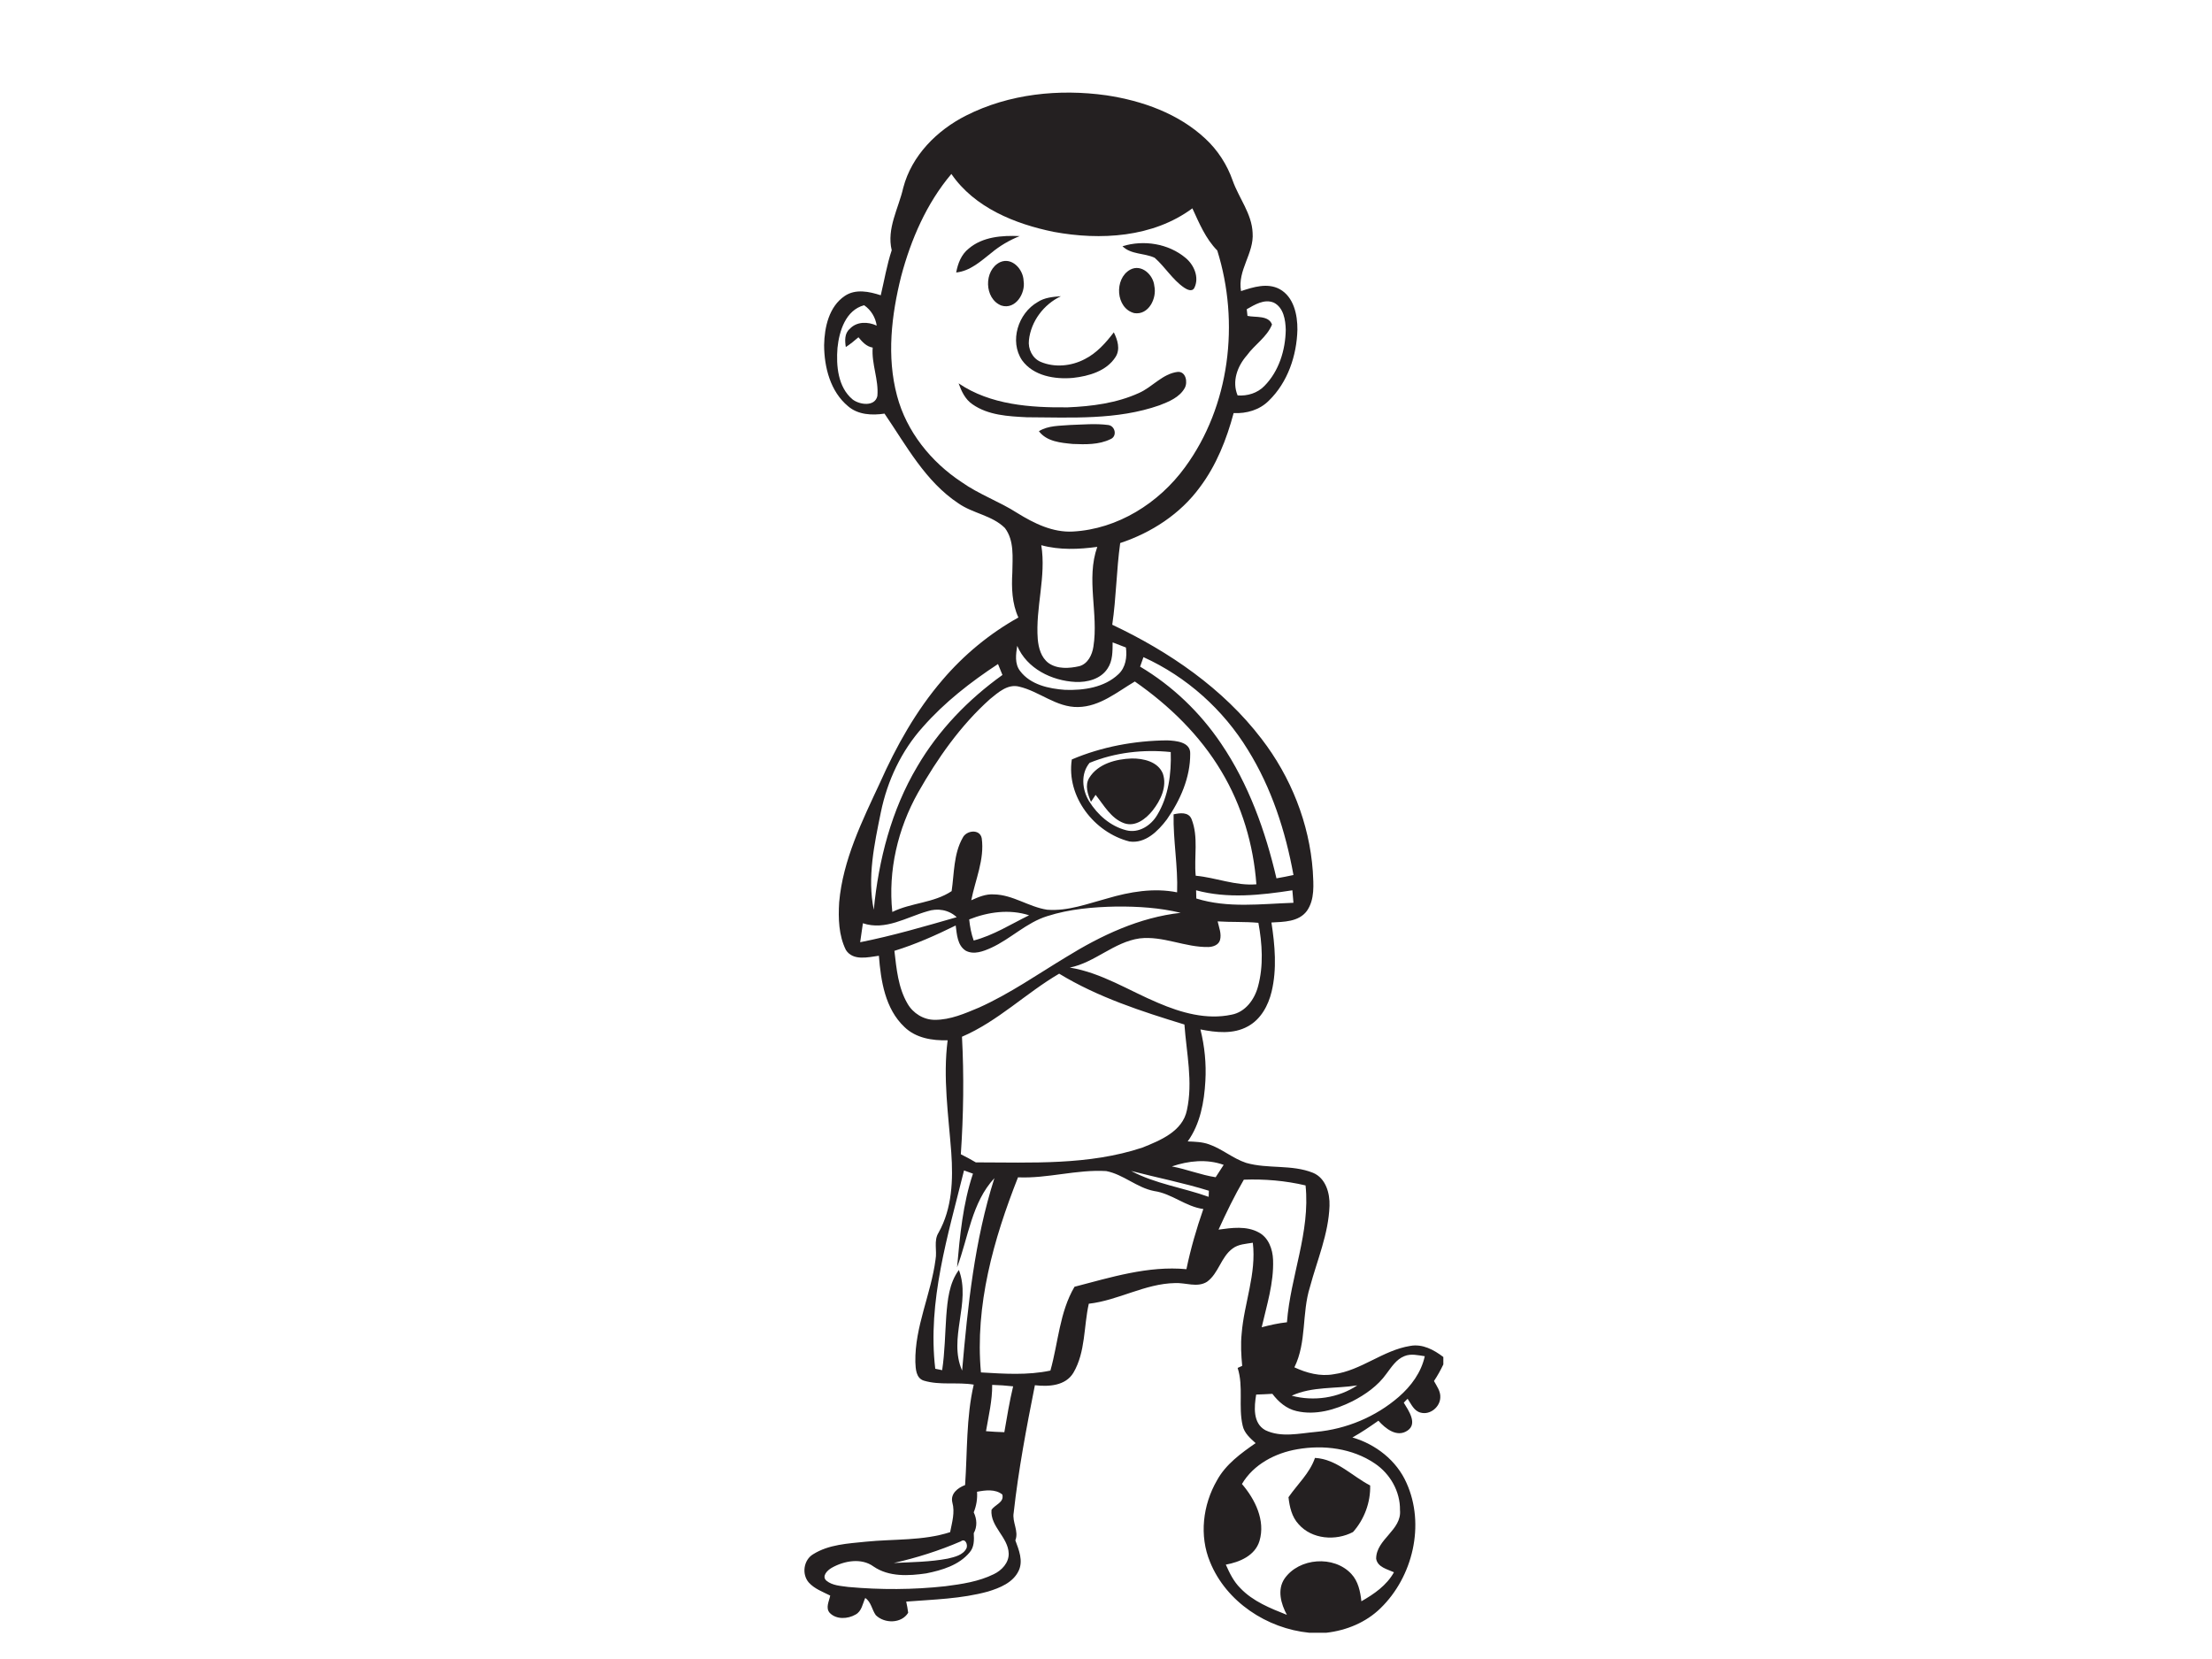 <?xml version="1.0" encoding="utf-8"?>
<!-- Generator: Adobe Illustrator 17.0.0, SVG Export Plug-In . SVG Version: 6.00 Build 0)  -->
<!DOCTYPE svg PUBLIC "-//W3C//DTD SVG 1.1//EN" "http://www.w3.org/Graphics/SVG/1.1/DTD/svg11.dtd">
<svg version="1.1" id="Layer_1" xmlns="http://www.w3.org/2000/svg" xmlns:xlink="http://www.w3.org/1999/xlink" x="0px" y="0px"
	 width="800px" height="600px" viewBox="0 0 800 600" enable-background="new 0 0 800 600" xml:space="preserve">
<path fill="#242021" d="M349.438,41.773c15.532-7.854,33.615-9.702,50.709-7.3c12.964,1.95,26.029,6.579,35.759,15.653
	c4.491,4.158,7.9,9.425,9.914,15.2c2.255,6.348,6.912,11.929,7.207,18.877c0.573,7.429-5.562,13.555-4.186,21.076
	c4.435-1.46,9.545-3.086,13.971-0.712c5.11,2.827,6.459,9.277,6.413,14.664c-0.231,9.36-3.502,19.053-10.321,25.669
	c-3.336,3.373-8.094,4.722-12.742,4.5c-2.55,9.517-6.246,18.877-12.206,26.805c-7.069,9.684-17.519,16.456-28.82,20.199
	c-1.368,9.804-1.423,19.746-2.874,29.54c20.596,9.739,40.055,23.017,53.999,41.275c10.589,13.74,17.288,30.52,18.535,47.863
	c0.259,4.805,0.776,10.238-2.162,14.396c-2.957,3.955-8.362,3.918-12.797,4.158c1.257,8.242,2.033,16.789,0.065,24.994
	c-1.201,5.027-3.909,10.044-8.602,12.576c-5.239,2.929-11.513,2.218-17.149,1.1c1.525,6.08,2.153,12.372,1.793,18.646
	c-0.425,7.614-1.848,15.542-6.394,21.862c2.578,0.102,5.221,0.157,7.688,1.044c4.768,1.645,8.658,5.137,13.463,6.717
	c7.882,2.255,16.475,0.49,24.163,3.585c4.62,1.904,6.145,7.383,5.978,11.966c-0.351,10.164-4.481,19.644-7.078,29.346
	c-2.994,9.48-1.127,19.94-5.627,29.041c4.426,2.061,9.351,3.391,14.257,2.495c9.924-1.358,17.796-8.676,27.637-10.238
	c4.444-0.822,8.565,1.404,11.975,4.01v2.689c-0.989,2.07-2.098,4.084-3.382,5.997c1.007,1.857,2.439,3.715,2.282,5.96
	c-0.102,3.447-3.705,6.422-7.124,5.461c-2.43-0.591-3.419-3.151-4.694-4.999c-0.471,0.462-0.942,0.915-1.386,1.414
	c1.7,2.8,5.119,7.605,1.312,10.109c-3.825,2.587-7.974-0.776-10.487-3.594c-3.058,2.134-6.135,4.26-9.406,6.061
	c8.436,2.449,15.967,8.307,19.561,16.438c6.801,15.061,2.328,33.929-9.379,45.304c-5.248,5.147-12.345,8.057-19.58,8.88h-6.255
	c-15.246-1.506-29.965-11.162-35.823-25.558c-3.973-9.526-2.633-20.679,2.476-29.513c3.169-5.831,8.667-9.804,13.989-13.5
	c-1.95-1.783-4.121-3.641-4.685-6.348c-1.608-6.856,0.379-14.063-1.811-20.855c0.416-0.185,1.238-0.554,1.645-0.748
	c-0.36-3.872-0.591-7.762-0.194-11.633c0.878-11.033,5.396-21.696,4.038-32.894c-2.495,0.416-5.221,0.499-7.309,2.088
	c-4.232,3.077-5.036,8.972-9.268,12.04c-3.52,2.208-7.743,0.259-11.578,0.462c-10.857,0.194-20.467,6.255-31.167,7.466
	c-1.866,8.279-1.146,17.417-5.553,24.939c-2.864,4.796-8.981,5.11-13.943,4.537c-3.04,15.283-5.951,30.621-7.669,46.117
	c-0.619,3.4,1.931,6.616,0.601,9.988c1.275,3.465,2.911,7.373,1.201,10.996c-2.033,4.297-6.819,6.209-11.088,7.512
	c-9.628,2.652-19.69,2.874-29.586,3.641c0.296,1.321,0.536,2.661,0.711,4.038c-2.43,3.973-8.575,3.964-11.707,0.869
	c-1.441-2.005-1.654-4.768-3.825-6.219c-0.933,2.07-1.266,4.833-3.511,6.006c-2.79,1.617-6.93,1.857-9.314-0.601
	c-1.635-1.83-0.222-4.26,0.166-6.274c-2.707-1.358-5.71-2.439-7.771-4.74c-2.615-3.031-1.848-8.187,1.626-10.229
	c5.655-3.539,12.576-3.844,19.034-4.518c10.155-1.026,20.642-0.268,30.474-3.446c0.693-3.567,1.811-7.152,0.795-10.783
	c-0.748-3.169,2.014-5.276,4.62-6.255c0.841-12.123,0.37-24.412,3.123-36.322c-5.969-0.989-12.188,0.314-18.027-1.432
	c-2.883-0.887-2.975-4.287-3.086-6.764c-0.222-12.77,5.673-24.542,7.3-37.034c0.61-3.234-0.748-6.81,1.1-9.739
	c4.925-8.769,5.294-19.164,4.592-28.958c-1.007-13.5-3.068-27.073-1.312-40.61c-5.535,0.157-11.504-0.785-15.625-4.805
	c-6.976-6.57-8.538-16.66-9.24-25.761c-3.955,0.536-9.332,1.931-11.929-2.079c-2.633-5.304-2.79-11.485-2.439-17.288
	c1.368-15.357,8.316-29.374,14.729-43.142c5.923-13.315,13.13-26.195,22.666-37.283c7.715-9.055,17.029-16.743,27.424-22.546
	c-2.338-5.1-2.504-10.774-2.19-16.262c0.055-5.396,0.767-11.541-2.689-16.105c-4.611-4.583-11.55-5.248-16.771-8.889
	c-11.993-7.919-18.877-20.929-26.768-32.479c-4.518,0.674-9.545,0.453-13.167-2.661c-6.413-5.304-8.649-14.1-8.676-22.111
	c0.12-6.486,1.756-13.952,7.484-17.796c3.899-2.633,8.843-1.589,13.001-0.231c1.294-5.442,2.199-10.977,3.964-16.29
	c-1.903-7.891,2.486-15.126,4.167-22.592C329.729,56.234,338.886,47.086,349.438,41.773 M325.913,99.939
	c-3.511,14.026-5.276,29.041-1.488,43.197c3.419,12.917,12.28,23.922,23.34,31.213c6.302,4.472,13.675,7.022,20.152,11.19
	c6.043,3.733,12.816,7.106,20.125,6.699c16.179-0.887,31.037-10.256,40.471-23.165c16.327-22.213,19.885-52.455,11.726-78.485
	c-4.232-4.278-6.514-9.868-9-15.237c-14.239,10.552-33.255,11.633-50.136,8.51c-13.999-2.855-28.653-8.741-37.025-20.947
	C335.097,73.54,329.461,86.597,325.913,99.939 M450.902,111.831c0.065,0.601,0.203,1.811,0.268,2.412
	c2.883,0.647,7.623-0.296,8.87,3.123c-1.811,4.546-6.283,7.263-9.083,11.153c-3.447,3.918-5.489,9.425-3.354,14.498
	c3.548,0.249,7.161-0.822,9.674-3.419c5.258-5.304,7.623-12.982,7.734-20.328c-0.092-3.567-0.776-8.002-4.287-9.804
	C457.278,107.996,453.822,110.186,450.902,111.831 M302.887,125.82c-0.508,6.45,0.139,14.193,5.461,18.637
	c2.513,1.95,8.057,2.744,8.963-1.229c0.545-5.904-2.171-11.587-1.691-17.519c-2.273-0.37-3.77-2.061-5.147-3.733
	c-1.46,1.257-2.957,2.486-4.574,3.539c-0.351-2.273-0.508-4.934,1.423-6.57c2.523-2.717,6.579-2.661,9.748-1.183
	c-0.425-2.975-2.07-5.673-4.546-7.373C305.853,112.164,303.515,119.713,302.887,125.82 M376.594,197.181
	c1.848,11.347-2.153,22.61-1.275,33.966c0.277,3.179,1.21,6.644,3.899,8.649c3.197,2.264,7.484,1.968,11.134,1.137
	c3.105-0.859,4.648-4.112,5.091-7.05c1.913-11.966-2.735-24.412,1.404-36.101C390.131,198.696,383.191,198.983,376.594,197.181
	 M402.401,232.33c-0.037,3.197,0.055,6.68-1.839,9.452c-2.458,3.807-7.337,5.054-11.624,4.851
	c-8.565-0.416-17.556-4.833-21.049-13.056c-0.48,3.031-0.979,6.477,1.044,9.101c3.742,4.962,10.377,6.403,16.262,6.819
	c6.727,0.231,14.211-0.841,19.293-5.655c2.661-2.467,3.169-6.237,2.717-9.665C405.608,233.54,404,232.921,402.401,232.33
	 M412.334,241.099c11.689,6.948,21.714,16.567,29.3,27.831c9.951,14.655,16.013,31.573,20.014,48.732
	c2.051-0.36,4.112-0.748,6.154-1.201c-2.874-15.856-7.937-31.508-16.484-45.257c-8.917-14.59-22.185-26.473-37.773-33.541
	C413.129,238.798,412.723,239.944,412.334,241.099 M333.813,262.868c-7.817,8.667-12.899,19.496-15.237,30.889
	c-2.347,11.513-4.971,23.553-2.559,35.269c1.746-18.046,6.376-36.073,15.699-51.753c7.678-13.158,18.48-24.329,30.834-33.162
	c-0.527-1.34-1.063-2.652-1.608-3.955C351.073,246.643,341.63,253.97,333.813,262.868 M389.927,255.707
	c-7.9,0.176-14.008-5.692-21.4-7.392c-4.103-1.016-7.54,2.134-10.469,4.509c-10.663,9.536-18.97,21.4-26.001,33.781
	c-7.346,13.056-10.922,28.256-9.342,43.216c6.856-3.373,14.996-3.216,21.455-7.531c0.952-6.449,0.693-13.426,3.982-19.256
	c1.275-2.735,6.219-3.373,6.902,0.12c1.081,7.669-2.338,15.033-3.788,22.444c2.578-1.164,5.285-2.338,8.196-2.125
	c6.856,0.111,12.613,4.546,19.275,5.544c7.475,0.582,14.618-2.19,21.714-4.084c8.159-2.412,16.808-3.899,25.262-2.208
	c0.351-9.434-1.46-18.776-1.266-28.21c2.255-0.49,5.368-0.961,6.487,1.709c2.587,6.496,0.85,13.703,1.506,20.494
	c7.374,0.684,14.442,3.714,21.945,3.105c-1.053-14.331-5.239-28.496-12.65-40.841c-7.762-13.065-18.896-23.867-31.314-32.506
	C404,250.283,397.763,255.568,389.927,255.707 M432.589,321.986c0.009,0.97,0.037,1.959,0.074,2.966
	c11.365,3.567,23.451,1.95,35.13,1.552c-0.139-1.515-0.268-3.021-0.388-4.518C455.91,323.769,444,325.072,432.589,321.986
	 M378.747,331.336c-7.531,2.328-13.186,8.205-20.263,11.448c-2.809,1.266-6.274,2.624-9.222,1.044
	c-3.04-1.922-3.188-5.932-3.622-9.111c-7.18,3.53-14.507,6.81-22.167,9.166c0.758,6.487,1.358,13.306,4.722,19.062
	c1.996,3.52,5.83,5.914,9.924,5.895c5.609,0.009,10.866-2.301,15.948-4.435c11.143-4.999,21.178-12.04,31.601-18.323
	c12.622-7.799,26.426-14.303,41.34-15.948c-7.586-1.848-15.44-2.328-23.229-2.273C395.351,328.029,386.814,328.749,378.747,331.336
	 M312.08,333.905c-0.314,2.292-0.628,4.574-0.989,6.865c11.799-2.338,23.35-5.738,34.909-9.055
	c-2.837-2.689-6.948-3.363-10.617-2.134C327.807,331.734,320.212,336.65,312.08,333.905 M350.519,332.519
	c0.277,2.578,0.73,5.174,1.635,7.632c7.161-1.885,13.453-5.904,20.032-9.129C365.072,328.731,357.356,329.803,350.519,332.519
	 M440.378,333.231c0.48,2.208,1.497,4.518,0.841,6.81c-0.536,1.737-2.504,2.402-4.149,2.458c-8.445,0.185-16.438-4.121-24.92-3.114
	c-9.277,1.312-16.151,8.732-25.244,10.552c11.485,1.866,21.381,8.353,31.961,12.779c8.279,3.548,17.501,6.191,26.528,4.26
	c5.017-0.924,8.344-5.526,9.582-10.201c2.042-7.494,1.525-15.468,0.139-23.026C450.218,333.286,445.284,333.563,440.378,333.231
	 M347.913,374.949c0.758,14.156,0.545,28.358-0.416,42.504c1.829,0.915,3.65,1.885,5.424,2.938
	c20.116,0.028,40.859,1.09,60.226-5.341c6.487-2.606,14.572-5.867,16.115-13.546c2.245-10.247-0.166-20.688-0.896-30.972
	c-15.588-4.777-31.296-9.868-45.304-18.388C370.995,359.204,360.886,369.387,347.913,374.949 M423.82,421.852
	c5.359,0.998,10.441,3.086,15.837,3.909c0.989-1.478,1.959-2.966,2.901-4.472C436.479,419.089,429.826,419.8,423.82,421.852
	 M348.652,423.302c-5.784,23.423-13.287,47.299-10.404,71.721c0.628,0.129,1.876,0.388,2.495,0.517
	c0.97-6.486,1.035-13.056,1.488-19.589c0.462-5.747,1.007-11.873,4.565-16.651c4.481,11.873-3.982,24.652,1.164,36.387
	c2.051-23.442,4.5-47.078,11.679-69.596c-8.214,8.833-9.406,21.4-13.5,32.257c1.016-11.411,2.088-22.952,5.747-33.883
	C350.796,424.06,349.724,423.681,348.652,423.302 M368.176,425.797c-8.824,22.352-15.616,46.292-13.407,70.557
	c8.362,0.49,16.854,1.09,25.124-0.665c2.855-10.099,3.289-21.113,8.723-30.316c13.185-3.419,26.648-7.66,40.471-6.357
	c1.534-7.383,3.631-14.645,6.117-21.76c-6.403-0.85-11.384-5.59-17.768-6.496c-6.274-1.201-11.125-6.015-17.353-7.226
	C389.373,422.896,378.886,426.277,368.176,425.797 M409.082,423.487c8.769,4.666,18.766,6.034,28.043,9.36
	c0.018-0.554,0.065-1.645,0.083-2.199C427.969,427.774,418.442,425.917,409.082,423.487 M440.701,444.711
	c4.786-0.656,10.062-1.423,14.516,0.998c3.576,1.876,5.073,6.098,5.202,9.933c0.314,8.325-2.273,16.355-4.112,24.384
	c3.003-0.795,6.043-1.478,9.138-1.811c1.257-16.641,8.492-32.59,6.727-49.489c-7.309-1.728-14.839-2.356-22.324-2.079
	C446.439,432.478,443.51,438.567,440.701,444.711 M507.931,490.458c-2.957,1.155-4.685,3.983-6.523,6.394
	c-3.105,4.37-7.614,7.521-12.326,9.951c-6.172,3.068-13.333,5.156-20.217,3.52c-3.622-0.822-6.505-3.336-8.695-6.228
	c-1.95,0.129-3.909,0.194-5.858,0.268c-0.721,4.389-1.275,10.339,3.308,12.88c5.71,2.763,12.298,1.155,18.332,0.619
	c10.968-0.998,21.612-5.452,29.938-12.668c4.454-3.872,8.131-8.843,9.397-14.701C512.866,490.144,510.288,489.479,507.931,490.458
	 M358.835,500.863c0.065,5.664-1.303,11.18-2.236,16.743c2.199,0.176,4.408,0.314,6.634,0.37c0.961-5.553,1.866-11.116,3.179-16.586
	C363.898,501.103,361.367,500.927,358.835,500.863 M467.165,504.771c7.928,2.135,16.863,0.859,23.719-3.733
	C482.993,502.323,474.584,501.362,467.165,504.771 M449.165,536.705c4.759,5.553,8.547,13.167,6.348,20.587
	c-1.589,5.313-7.17,7.678-12.178,8.575c1.349,3.049,2.846,6.126,5.258,8.51c4.546,4.786,10.811,7.272,16.826,9.656
	c-2.134-3.945-3.585-9.083-0.841-13.112c5.267-7.549,17.842-8.473,24.135-1.709c2.504,2.67,3.271,6.385,3.65,9.914
	c4.602-2.624,9.148-5.747,11.781-10.497c-2.402-1.109-5.923-1.82-6.44-4.897c0.009-7.087,9.323-10.312,8.621-17.602
	c0.102-6.708-3.557-13.112-9.065-16.817c-8.113-5.516-18.535-6.838-28.053-5.174C461.251,525.487,453.369,529.581,449.165,536.705
	 M353.355,539.514c0.185,2.541-0.231,5.073-1.192,7.438c1.155,2.439,1.34,5.128,0.009,7.558c0.148,2.375,0.194,5.017-1.488,6.93
	c-3.853,4.638-9.998,6.459-15.699,7.595c-6.339,0.924-13.509,1.321-19.044-2.476c-4.426-3.243-10.681-2.07-15.154,0.471
	c-1.497,0.841-3.742,3.012-1.903,4.648c2.19,1.811,5.23,1.876,7.928,2.273c11.661,1.063,23.442,1.007,35.084-0.268
	c5.969-0.767,12.077-1.672,17.528-4.361c2.864-1.367,5.461-4.103,5.387-7.457c-0.176-5.951-6.727-9.739-6.228-15.773
	c1.229-1.968,4.675-2.652,3.918-5.581C359.953,538.451,356.358,538.95,353.355,539.514 M323.233,565.275
	c6.523-0.314,13.102-0.36,19.533-1.58c2.486-0.591,5.516-1.238,6.773-3.733c0.573-1.284-0.388-3.77-2.06-2.504
	C339.671,560.83,331.531,563.408,323.233,565.275z"/>
<path fill="#242021" d="M350.334,89.923c5.064-4.324,12.086-4.823,18.452-4.537c-3.733,1.488-7.216,3.53-10.293,6.108
	c-3.807,2.994-7.623,6.533-12.677,7.059C346.416,95.301,347.664,92.03,350.334,89.923z"/>
<path fill="#242021" d="M405.959,89.054c7.66-2.375,16.595-0.989,22.814,4.213c3.068,2.522,5.054,7.078,3.169,10.866
	c-0.841,1.543-2.661,0.573-3.705-0.111c-4.213-2.911-6.847-7.457-10.635-10.792C413.868,91.475,409.064,92.104,405.959,89.054z"/>
<path fill="#242021" d="M361.69,94.82c4.371-1.931,8.399,2.643,8.51,6.773c0.758,4.481-2.938,10.497-8.03,8.917
	C355.906,108.089,355.721,97.712,361.69,94.82z"/>
<path fill="#242021" d="M408.722,97.546c4.084-2.227,8.408,1.848,8.759,5.895c0.979,4.417-2.051,10.608-7.253,9.804
	C403.483,111.517,402.882,100.789,408.722,97.546z"/>
<path fill="#242021" d="M375.254,109.262c2.504-1.663,5.544-1.913,8.455-2.134c-6.191,2.911-10.839,9.037-11.578,15.874
	c-0.388,3.169,1.21,6.57,4.223,7.863c5.082,2.162,11.116,1.562,15.957-0.979c4.334-2.19,7.623-5.895,10.515-9.693
	c1.349,2.707,2.421,6.089,0.647,8.88c-3.252,5.137-9.693,6.967-15.412,7.595c-6.551,0.591-14.303-0.684-18.415-6.366
	C364.979,123.381,368.25,113.272,375.254,109.262z"/>
<path fill="#242021" d="M411.882,142.147c4.906-2.144,8.519-6.976,14.063-7.651c2.966-0.203,3.696,3.779,2.513,5.867
	c-1.867,3.345-5.683,4.888-9.083,6.209c-15.403,5.405-31.943,4.408-48.002,4.334c-6.699-0.333-13.962-0.702-19.644-4.675
	c-2.633-1.756-4.001-4.712-5.036-7.586c11.485,7.799,26.001,8.824,39.473,8.676C394.908,146.962,403.834,145.797,411.882,142.147z"
	/>
<path fill="#242021" d="M375.735,155.952c3.4-2.107,7.531-1.922,11.365-2.255c4.555-0.139,9.157-0.591,13.694,0.009
	c2.559,0.305,3.354,4.093,0.832,5.119c-4.204,2.061-9.083,1.922-13.647,1.737C383.635,160.138,378.59,159.731,375.735,155.952z"/>
<path fill="#242021" d="M387.636,274.668c10.848-4.611,22.749-6.801,34.502-6.902c3.123,0.139,8.501,0.545,8.316,4.851
	c0.046,8.575-3.604,16.826-8.455,23.756c-3.169,4.204-7.789,8.824-13.546,7.956C395.702,301.076,385.594,288.066,387.636,274.668
	 M394.058,275.896c-3.253,3.909-2.726,9.702-0.185,13.842c3.012,4.925,7.762,9.092,13.435,10.534
	c4.509,1.183,8.954-1.691,11.19-5.479c4.121-6.782,5.174-14.997,4.916-22.804C413.526,270.953,403.27,272.127,394.058,275.896z"/>
<path fill="#242021" d="M393.975,281.265c3.169-5.073,9.665-6.754,15.292-6.948c4.232-0.055,9.536,1.109,11.301,5.489
	c1.589,4.694-0.813,9.647-3.696,13.306c-2.412,3.003-6.209,6.052-10.303,4.62c-4.786-1.728-7.318-6.514-10.33-10.266
	c-0.416,0.638-1.257,1.903-1.672,2.541C393.429,287.262,392.237,284.037,393.975,281.265z"/>
<path fill="#242021" d="M475.582,527.271c7.863,0.444,13.343,6.551,19.958,9.97c0.166,6.126-2.134,12.271-6.2,16.835
	c-6.228,3.289-14.867,2.67-19.672-2.818c-2.476-2.643-3.28-6.283-3.668-9.767C469.253,536.788,473.679,532.805,475.582,527.271z"/>
</svg>
